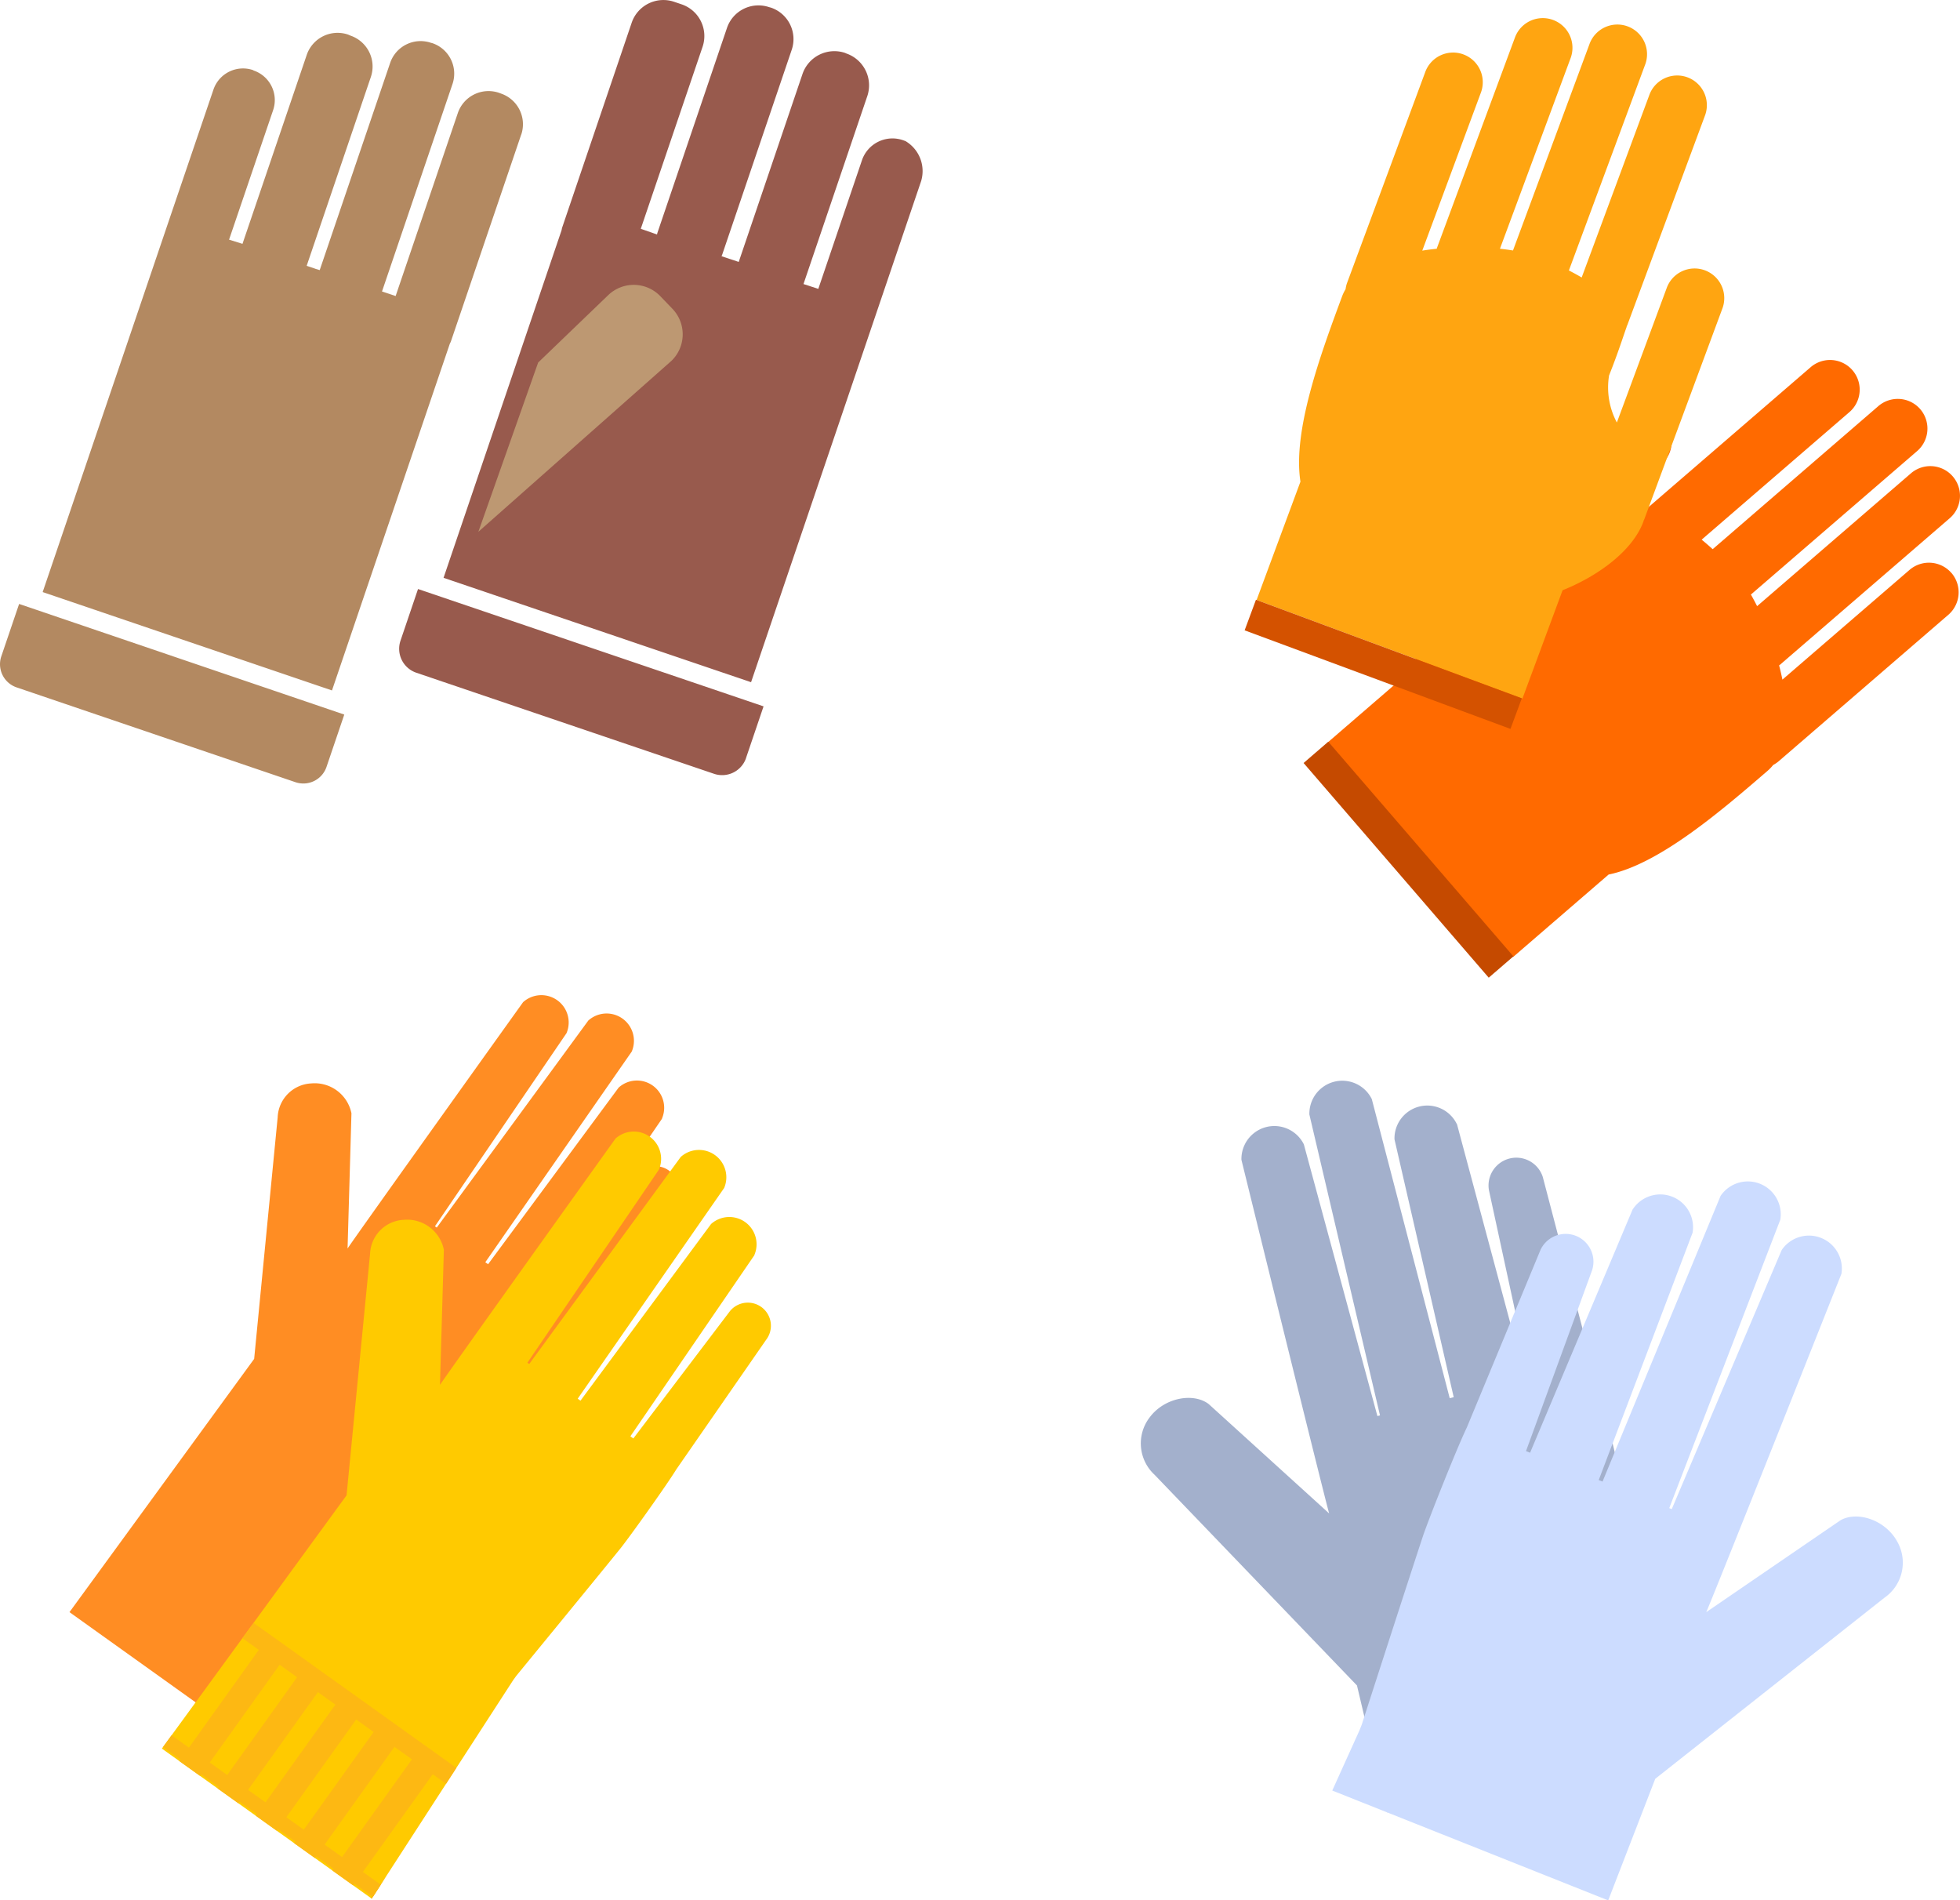 <svg xmlns="http://www.w3.org/2000/svg" xmlns:xlink="http://www.w3.org/1999/xlink" width="177.826" height="172.383" viewBox="0 0 177.826 172.383">
  <defs>
    <clipPath id="clip-path">
      <rect id="Rectángulo_380385" data-name="Rectángulo 380385" width="177.826" height="172.383" fill="none"/>
    </clipPath>
  </defs>
  <g id="Grupo_1076896" data-name="Grupo 1076896" clip-path="url(#clip-path)">
    <path id="Trazado_828360" data-name="Trazado 828360" d="M180.379,52.877a2.7,2.7,0,0,0-3.8-.279l-11.534,9.953c-.087-.43-.187-.862-.3-1.292.024-.019.054-.033.077-.054l15.4-13.291a2.691,2.691,0,1,0-3.517-4.075L162.749,55.888c-.186-.369-.373-.721-.563-1.052l15.085-13.018a2.7,2.7,0,0,0,.279-3.8h0a2.7,2.7,0,0,0-3.8-.278L158.719,50.719c-.332-.3-.667-.59-1-.864l13.42-11.583A2.691,2.691,0,0,0,167.62,34.2l-15.4,13.29c-.029.026-.052.058-.08.087s-.042.019-.06.035c-.521.449-1.917,1.531-3.555,3.021a6.768,6.768,0,0,1-4.25.831l9.819-8.473a2.692,2.692,0,0,0-3.518-4.075L135.176,52.2c-.029.025-.051.056-.078.083s-.064.04-.093.065c-2.194,1.893-3.188,5.715-3.266,9.041l-7.931,6.846,16.806,19.475,8.665-7.479c4.6-.938,10.27-5.826,14.448-9.431a3.935,3.935,0,0,0,.48-.506,2.738,2.738,0,0,0,.493-.332l15.4-13.291a2.7,2.7,0,0,0,.279-3.8" transform="translate(-3.331 -0.903)" fill="#ff6a00"/>
    <rect id="Rectángulo_380378" data-name="Rectángulo 380378" width="2.959" height="25.724" transform="matrix(0.757, -0.653, 0.653, 0.757, 118.271, 69.212)" fill="#c54a00"/>
    <path id="Trazado_828361" data-name="Trazado 828361" d="M159.4,28.083a2.692,2.692,0,1,0-5.047-1.871l-4.507,12.16a6.761,6.761,0,0,1-.706-4.272c.824-2.057,1.35-3.743,1.589-4.388.008-.021.006-.046.012-.068s.039-.068.053-.106l7.07-19.073a2.692,2.692,0,0,0-5.047-1.871l-6.163,16.622c-.375-.219-.763-.432-1.16-.636l6.9-18.624a2.692,2.692,0,1,0-5.047-1.871l-6.926,18.683c-.377-.062-.772-.115-1.182-.159l6.411-17.292A2.692,2.692,0,0,0,140.6,3.446l-7.07,19.073c-.012.03-.014.06-.024.09-.442.047-.882.1-1.315.173l5.3-14.284a2.692,2.692,0,1,0-5.047-1.871L125.372,25.7a2.732,2.732,0,0,0-.139.578,3.841,3.841,0,0,0-.307.626c-1.918,5.174-4.517,12.193-3.787,16.832L117.16,54.47l24.119,8.942,3.642-9.824c3.09-1.235,6.323-3.5,7.33-6.219.014-.036.016-.073.028-.109s.037-.066.051-.1Z" transform="translate(-3.152 -0.046)" fill="#ffa511"/>
    <rect id="Rectángulo_380379" data-name="Rectángulo 380379" width="2.959" height="25.723" transform="translate(112.922 57.178) rotate(-69.659)" fill="#d45200"/>
    <path id="Trazado_828362" data-name="Trazado 828362" d="M84.59,16.377,80.629,28.049,69.144,61.883l-27.9-9.469L51.946,20.9c.021-.087.031-.174.06-.261l6.307-18.58A3.037,3.037,0,0,1,62.153.16l.7.237a3.037,3.037,0,0,1,1.894,3.84L59.138,20.754l1.473.515c.013-.041.015-.082.028-.123L66.96,2.527A3.016,3.016,0,0,1,70.774.646l.18.048a3.016,3.016,0,0,1,1.881,3.814l-6.32,18.619c-.014.041-.037.075-.053.114l1.562.517L73.811,6.707A3.056,3.056,0,0,1,77.674,4.8l.11.051A3.056,3.056,0,0,1,79.69,8.715L73.9,25.766l1.344.439,3.961-11.671a2.926,2.926,0,0,1,3.7-1.825l.245.087a3.161,3.161,0,0,1,1.437,3.582m-15.9,52.379,1.59-4.683L38.927,53.43l-1.589,4.683a2.293,2.293,0,0,0,1.434,2.91l27.01,9.168a2.292,2.292,0,0,0,2.909-1.434" transform="translate(-1.001 0)" fill="#985a4d"/>
    <path id="Trazado_828363" data-name="Trazado 828363" d="M44.6,48.954,62.122,33.443a3.343,3.343,0,0,0,.091-4.713L61.1,27.573a3.342,3.342,0,0,0-4.713-.091L50.025,33.6Z" transform="translate(-1.2 -0.714)" fill="#bd9872"/>
    <path id="Trazado_828364" data-name="Trazado 828364" d="M47.288,12.286,40.912,31.044c-.027.082-.071.153-.105.231L30.12,62.712,3.871,53.789l9.051-26.625,2.1-6.184.346-1.02,4-11.758A2.834,2.834,0,0,1,22.95,6.438l.067.042a2.833,2.833,0,0,1,1.766,3.584l-4,11.757L22,22.2,27.83,5.059a2.958,2.958,0,0,1,3.742-1.843l.235.1A2.959,2.959,0,0,1,33.65,7.055L27.824,24.194l.868.295c0-.01.313.1.316.091L35.4,5.783a2.92,2.92,0,0,1,3.694-1.82L39.237,4a2.92,2.92,0,0,1,1.82,3.694l-6.389,18.8c0,.009-.009.018-.013.026l1.24.415,5.645-16.606a2.942,2.942,0,0,1,3.72-1.832l.2.074a2.941,2.941,0,0,1,1.832,3.72M.119,59.618a2.22,2.22,0,0,0,1.388,2.817l25.3,8.6a2.22,2.22,0,0,0,2.817-1.388L31.236,64.9,1.734,54.866Z" transform="translate(0 -0.082)" fill="#b38961"/>
    <path id="Trazado_828365" data-name="Trazado 828365" d="M153.025,154.344l.143.579,1.7,5.734L128.7,167.11l-2.723-11.51-18.364-19.114h0a3.869,3.869,0,0,1-.437-5.215c1.338-1.786,3.944-2.251,5.334-1.211.029.022,10.943,9.935,10.943,9.935-.548-1.928-7.959-32.079-7.959-32.079h0a2.987,2.987,0,0,1,5.664-1.4l6.672,24.644.236-.058-6.407-27.294a2.986,2.986,0,0,1,5.663-1.4l7.07,27.132.362-.09-5.373-23.393v0a2.977,2.977,0,0,1,5.65-1.393v0l.014,0,6.217,23.185.387-.1-3.7-17.078v0a2.522,2.522,0,0,1,4.886-1.2v0l4.429,16.9h0c.663,2.047,2.335,8.9,2.591,10.27.6,3.243,3.167,17.705,3.167,17.705" transform="translate(-2.862 -2.71)" fill="#a3b0cc"/>
    <path id="Trazado_828366" data-name="Trazado 828366" d="M126.9,159.379l-.221.555-2.464,5.448,25.035,9.964,4.269-11.03,20.8-16.429h0a3.867,3.867,0,0,0,1.144-5.106c-1.081-1.951-3.6-2.768-5.118-1.927-.032.018-12.2,8.347-12.2,8.347.806-1.834,12.265-30.691,12.265-30.691h0a2.987,2.987,0,0,0-5.42-2.157l-9.974,23.5-.227-.09L164.865,113.6a2.986,2.986,0,0,0-5.42-2.157l-10.709,25.912-.345-.137,8.517-22.441v0a2.977,2.977,0,0,0-5.407-2.152v0l-.014-.006-9.324,22.119-.371-.147,6-16.413,0,0a2.522,2.522,0,0,0-4.675-1.861l0,0-6.695,16.136h0c-.935,1.936-3.528,8.494-3.969,9.819-1.041,3.13-5.555,17.107-5.555,17.107" transform="translate(-3.342 -2.962)" fill="#ccdcff"/>
    <path id="Trazado_828367" data-name="Trazado 828367" d="M25.365,103.859h0l-2.132,21.9L6.478,148.731l19.036,13.61,12.827-19.806.288-.4s7.733-9.426,9.451-11.559c.728-.9,4.143-5.658,5.076-7.18h0l8.263-11.919,0,0a2.094,2.094,0,0,0-3.4-2.43l0,0h0L49.251,120.6l-.27-.193,11.26-16.441-.01-.007v0a2.471,2.471,0,0,0-3.929-2.809l0,0L44.456,117.173l-.252-.18L57.49,97.882a2.479,2.479,0,0,0-3.939-2.816L39.8,113.847l-.164-.118L51.572,96.213A2.479,2.479,0,0,0,47.633,93.4h0s-15.006,20.958-15.925,22.344c0,0,.354-12.235.352-12.265a3.406,3.406,0,0,0-3.643-2.709,3.211,3.211,0,0,0-3.052,3.092" transform="translate(-0.174 -2.494)" fill="#ff8d23"/>
    <path id="Trazado_828368" data-name="Trazado 828368" d="M33.98,116.578h0l-2.132,21.9L15.093,161.45l19.036,13.61,12.827-19.805.288-.4s7.733-9.426,9.451-11.559c.728-.9,4.142-5.658,5.076-7.18h0l8.263-11.919,0,0a2.094,2.094,0,0,0-3.4-2.43l0,0L57.866,133.32l-.27-.193,11.26-16.441-.01-.007v0a2.472,2.472,0,0,0-3.929-2.81v0L53.071,129.892l-.252-.18L66.105,110.6a2.479,2.479,0,0,0-3.939-2.816L48.419,126.567l-.164-.119,11.933-17.516a2.479,2.479,0,0,0-3.939-2.816h0s-15.006,20.958-15.925,22.344c0,0,.355-12.235.352-12.265a3.406,3.406,0,0,0-3.643-2.709,3.211,3.211,0,0,0-3.052,3.092" transform="translate(-0.406 -2.836)" fill="#ffca00"/>
    <path id="Trazado_828369" data-name="Trazado 828369" d="M41.079,165.875l.933-1.44-18.4-13.154-1.01,1.386Z" transform="translate(-0.608 -4.07)" fill="#fdb813"/>
    <path id="Trazado_828370" data-name="Trazado 828370" d="M15.976,161.757,15.2,162.82l19.044,13.6.715-1.105Z" transform="translate(-0.409 -4.352)" fill="#fdb813"/>
    <rect id="Rectángulo_380380" data-name="Rectángulo 380380" width="13.654" height="2.322" transform="translate(19.742 162.229) rotate(-54.432)" fill="#fdb813"/>
    <rect id="Rectángulo_380381" data-name="Rectángulo 380381" width="13.654" height="2.322" transform="translate(16.27 159.746) rotate(-54.432)" fill="#fdb813"/>
    <rect id="Rectángulo_380382" data-name="Rectángulo 380382" width="13.654" height="2.322" transform="translate(23.215 164.711) rotate(-54.432)" fill="#fdb813"/>
    <rect id="Rectángulo_380383" data-name="Rectángulo 380383" width="13.654" height="2.322" transform="translate(30.16 169.676) rotate(-54.432)" fill="#fdb813"/>
    <rect id="Rectángulo_380384" data-name="Rectángulo 380384" width="13.654" height="2.322" transform="translate(26.687 167.194) rotate(-54.432)" fill="#fdb813"/>
    <path id="Trazado_828371" data-name="Trazado 828371" d="M35.972,174.895l-1.409,1.971.09.065Z" transform="translate(-0.93 -4.706)" fill="#fdb813"/>
  </g>
</svg>

